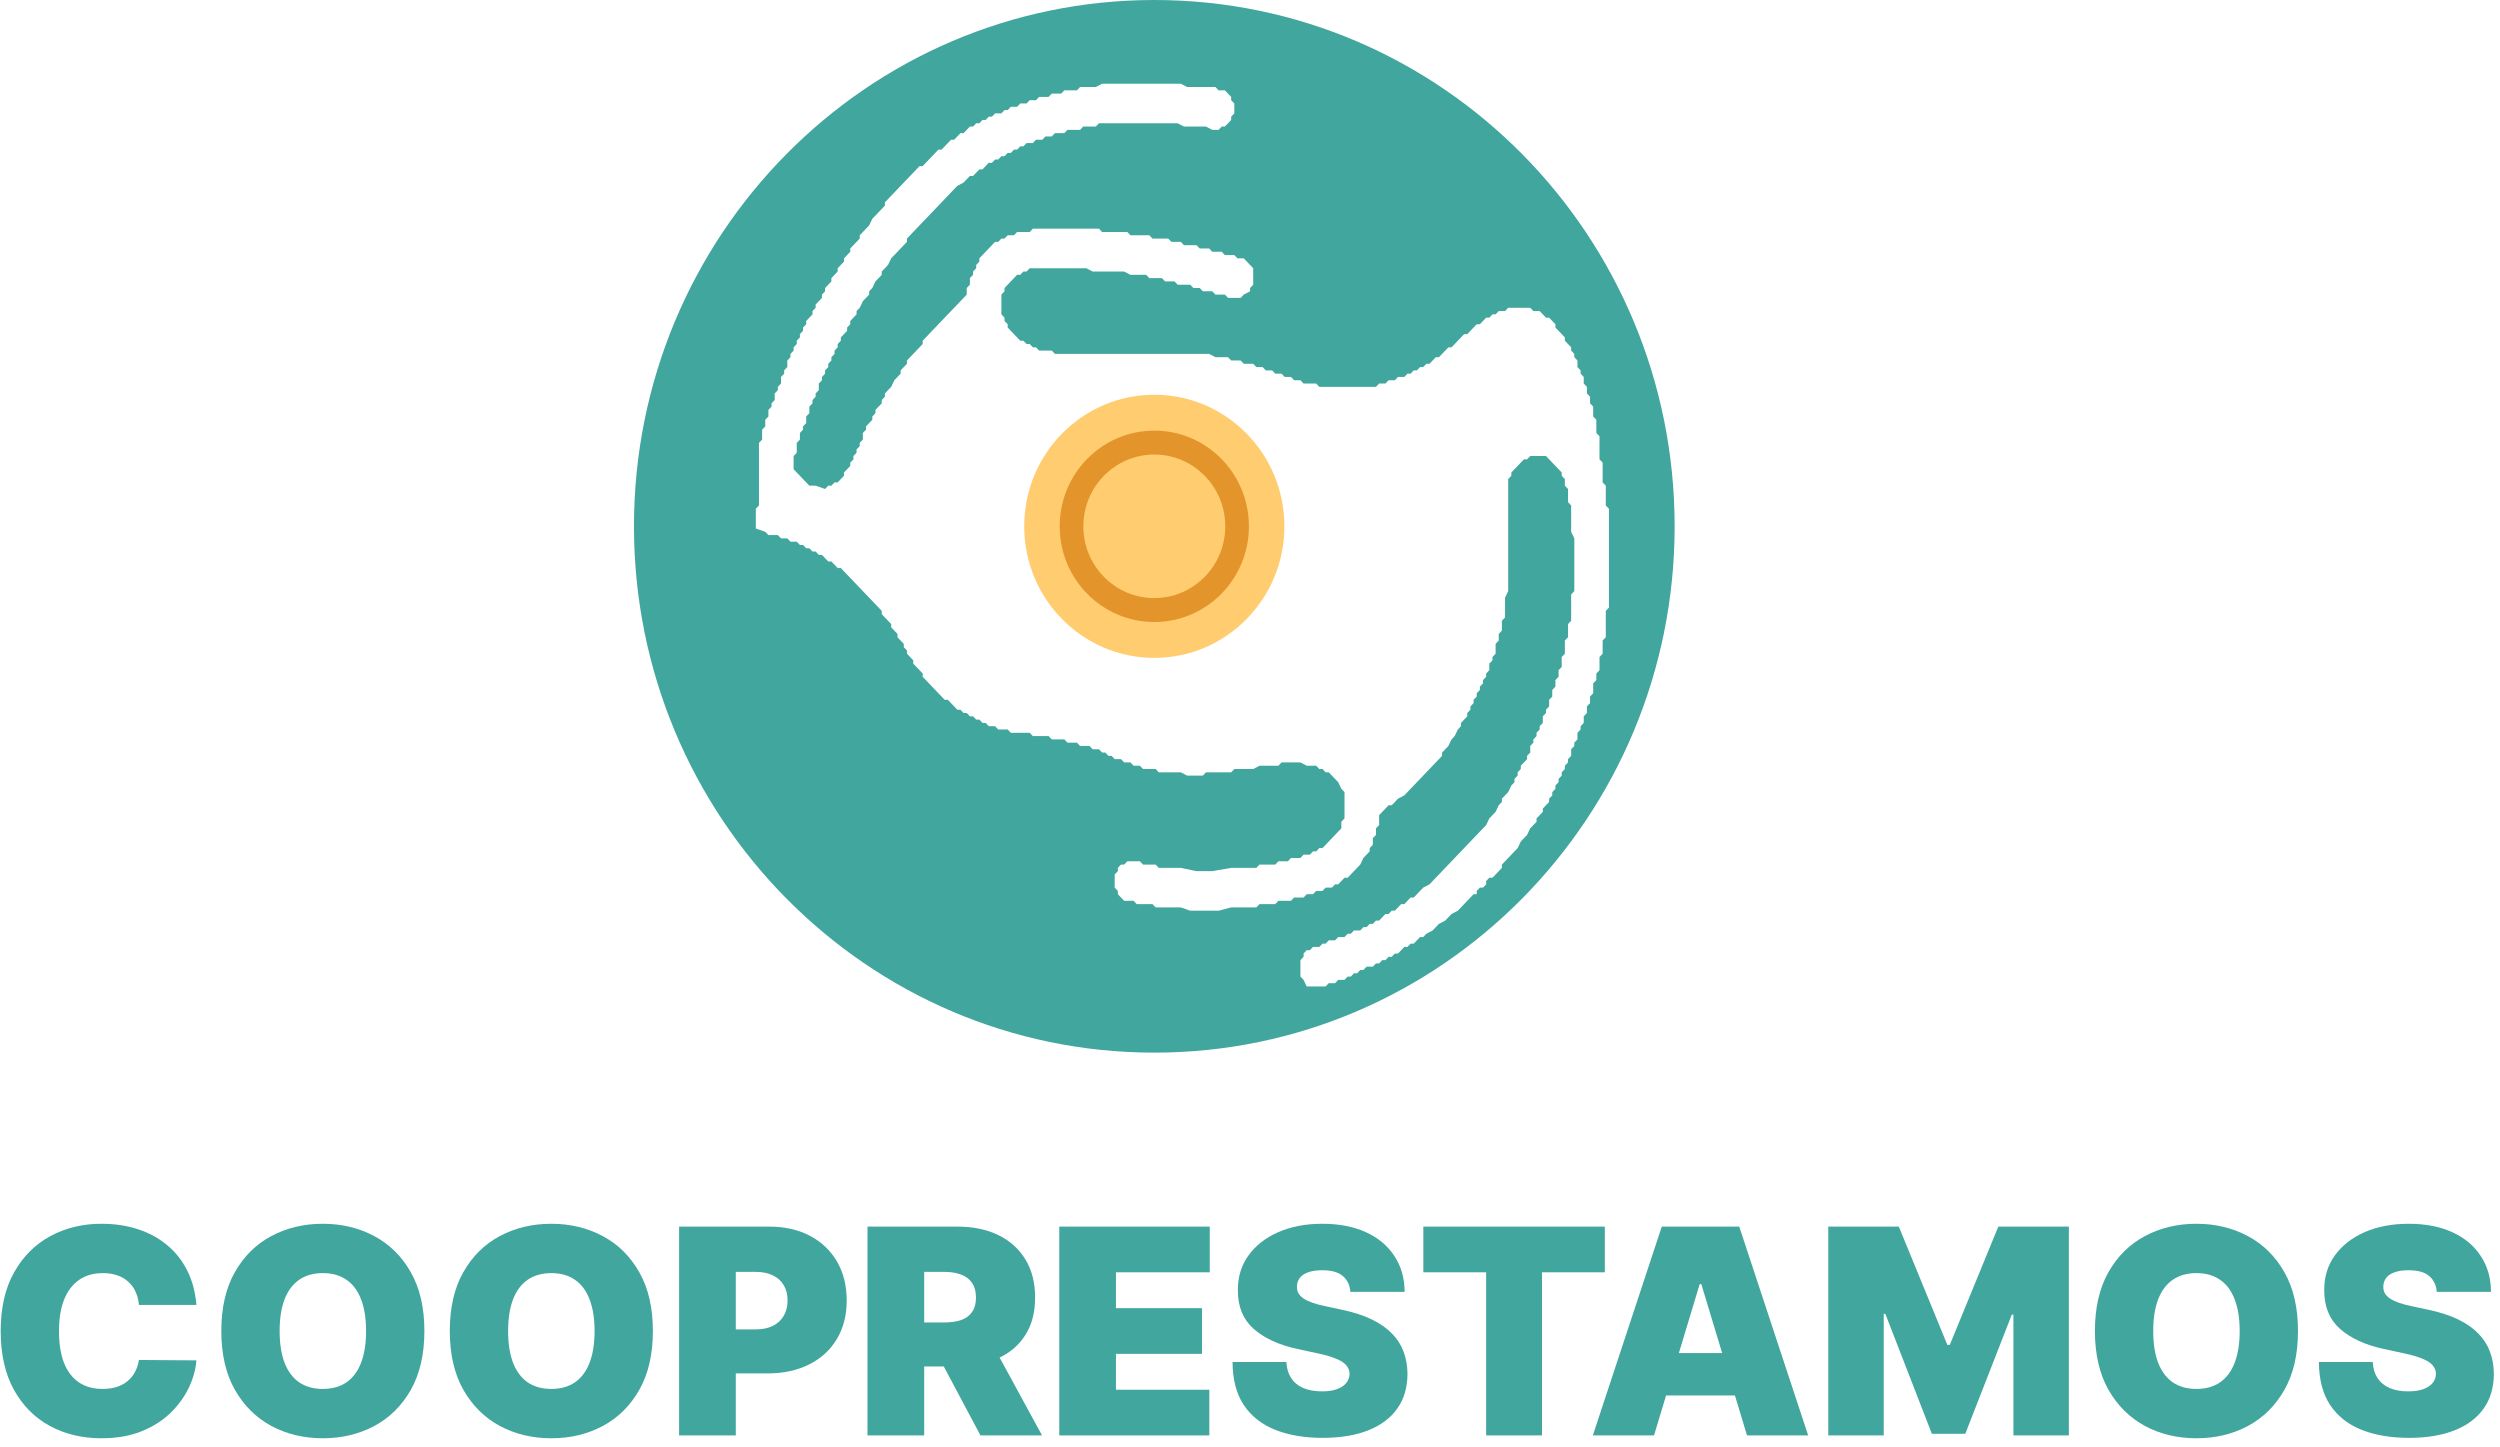 <svg width="209" height="121" viewBox="0 0 209 121" fill="none" xmlns="http://www.w3.org/2000/svg">
<path fill-rule="evenodd" clip-rule="evenodd" d="M96.5 0C120.524 5.4503e-07 140 19.7 140 44C140 68.3 120.524 88 96.5 88C72.475 88 53 68.3 53 44C53 19.7 72.475 0 96.5 0ZM92.136 7L91.609 7.275H90.294L90.031 7.551H88.978L88.715 7.826H87.926L87.662 8.102H86.873L86.609 8.377H86.083L85.82 8.652H85.294L85.03 8.928H84.504L84.241 9.203H83.977L83.715 9.479H83.188L82.925 9.754H82.662L82.398 10.029H82.136L81.872 10.306H81.609L81.346 10.581H81.083L80.819 10.856L80.556 11.132H80.293L79.767 11.683H79.504L79.241 11.958L78.977 12.233L78.715 12.509H78.451L78.188 12.784L77.925 13.06L77.662 13.335L77.398 13.61L77.136 13.886H76.872L76.609 14.161L76.346 14.437L76.083 14.712L73.977 16.916V17.191L73.714 17.467L73.451 17.742L73.187 18.018L72.925 18.293L72.661 18.844L72.398 19.119L72.135 19.395L71.872 19.67V19.945L71.608 20.221L71.346 20.496L71.082 20.771V21.047L70.819 21.322L70.555 21.598V21.873L70.029 22.425V22.7L69.766 22.976L69.503 23.251V23.526L69.24 23.802L68.976 24.077V24.352L68.714 24.628V24.903L68.451 25.179L68.187 25.454V25.73L67.925 26.005V26.28L67.661 26.556L67.398 26.831V27.106L67.135 27.382V27.657L66.872 27.933V28.208L66.608 28.483V28.76L66.346 29.035V29.311L66.082 29.586V29.861L65.819 30.137V30.688L65.555 30.963V31.238L65.293 31.514V32.065L65.029 32.34V32.615L64.766 32.891V33.441L64.503 33.717V33.992L64.24 34.268V34.819L63.976 35.095V35.645L63.714 35.921V36.747L63.45 37.023V42.256L63.187 42.531V44.184L63.976 44.459L64.24 44.734H65.029L65.293 45.01H65.819L66.082 45.285H66.608L66.872 45.56H67.135L67.398 45.836H67.661L67.925 46.111H68.187L68.451 46.387H68.714L68.976 46.662L69.24 46.938H69.503L70.029 47.489H70.293L70.555 47.765L70.819 48.04L71.082 48.315L71.346 48.591L71.608 48.866L71.872 49.142L72.925 50.243L73.187 50.519L73.451 50.794L73.714 51.069V51.345L73.977 51.62L74.24 51.895L74.504 52.171V52.446L74.766 52.722L75.03 52.997V53.273L75.293 53.549L75.556 53.824V54.1L75.819 54.375V54.65L76.083 54.926L76.346 55.201V55.477L76.609 55.752L76.872 56.027L77.136 56.303V56.578L77.925 57.404L78.188 57.68L78.977 58.506H79.241L79.504 58.781L79.767 59.057L80.03 59.332H80.293L80.556 59.608H80.819L81.083 59.884H81.346L81.609 60.159H81.872L82.136 60.435H82.398L82.662 60.71H83.188L83.451 60.985H84.241L84.504 61.261H86.083L86.347 61.536H87.662L87.926 61.812H88.978L89.241 62.087H90.031L90.294 62.362H91.084L91.347 62.638H91.873L92.136 62.913H92.399L92.662 63.188H92.926L93.188 63.464H93.715L93.978 63.739H94.505L94.767 64.015H95.294L95.557 64.29H96.61L96.873 64.565H98.716L99.242 64.841H100.557L100.821 64.565H102.926L103.189 64.29H104.768L105.295 64.015H106.874L107.137 63.739H108.716L109.242 64.015H110.032L110.295 64.29H110.558L110.821 64.565H111.085L111.347 64.841L111.611 65.116L111.874 65.392L112.138 65.943L112.4 66.219V68.422L112.138 68.697V69.248L111.874 69.523L110.821 70.625L110.558 70.9H110.295L110.032 71.176H109.768L109.506 71.451H108.979L108.716 71.727H107.927L107.663 72.003H106.874L106.61 72.278H105.295L105.031 72.554H102.926L101.347 72.829H100.031L98.716 72.554H96.873L96.61 72.278H95.557L95.294 72.003H94.241L93.978 72.278H93.715L93.452 72.554V72.829L93.188 73.105V74.206L93.452 74.481V74.757L93.715 75.032L93.978 75.308H94.767L95.031 75.583H96.347L96.61 75.858H98.716L99.505 76.134H101.874L102.926 75.858H105.031L105.295 75.583H106.61L106.874 75.308H107.927L108.189 75.032H108.979L109.242 74.757H109.768L110.032 74.481H110.558L110.821 74.206H111.347L111.611 73.931H111.874L112.138 73.655L112.4 73.38H112.664L112.927 73.105L113.19 72.829L113.453 72.554L113.717 72.278L113.979 71.727L114.242 71.451L114.506 71.176V70.9L114.768 70.625V70.074L115.032 69.799V69.248L115.295 68.973V68.147L115.558 67.871L115.821 67.596L116.085 67.32H116.347L116.611 67.045L116.874 66.769L117.4 66.494L117.664 66.219L117.927 65.943L118.19 65.668L118.453 65.392L118.717 65.116L118.979 64.841L119.243 64.565L119.506 64.29L119.769 64.015L120.032 63.739L120.296 63.464L120.558 63.188V62.913L120.822 62.638L121.085 62.362L121.348 61.812L121.611 61.536L121.875 60.985L122.138 60.71V60.435L122.401 60.159L122.664 59.884V59.608L122.928 59.332V59.057L123.19 58.781V58.506L123.454 58.23V57.955L123.717 57.68V57.404L123.98 57.129V56.853L124.243 56.578V56.303L124.507 56.027V55.477L124.769 55.201V54.926L125.033 54.65V53.824L125.296 53.549V52.997L125.558 52.722V51.895L125.822 51.62V49.968L126.085 49.417V40.052L126.348 39.776V39.501L126.611 39.226L126.875 38.95L127.138 38.675L127.401 38.399H127.664L127.928 38.124H129.243L129.507 38.399L130.559 39.501V39.776L130.822 40.052V40.602L131.086 40.878V41.98L131.348 42.256V44.459L131.612 45.01V49.417L131.348 49.692V51.895L131.086 52.171V53.273L130.822 53.549V54.65L130.559 54.926V55.752L130.296 56.027V56.578L130.033 56.853V57.404L129.769 57.68V58.23L129.507 58.506V59.057L129.243 59.332V59.608L128.98 59.884V60.435L128.717 60.71V60.985L128.454 61.261V61.536L128.19 61.812V62.087L127.928 62.362V62.913L127.664 63.188V63.464L127.401 63.739L127.138 64.015V64.29L126.875 64.565V64.841L126.611 65.116V65.392L126.348 65.668L126.085 66.219L125.822 66.494L125.558 66.769V67.045L125.296 67.32L125.033 67.871L124.769 68.147L124.507 68.422L124.243 68.973L123.98 69.248L123.717 69.523L123.454 69.799L123.19 70.074L120.296 73.105L120.032 73.38L119.769 73.655L119.506 73.931L118.979 74.206L118.717 74.481L118.453 74.757L118.19 75.032H117.927L117.664 75.308L117.4 75.583H117.138L116.874 75.858L116.611 76.134H116.347L116.085 76.409H115.821L115.558 76.685L115.295 76.96H115.032L114.768 77.235H114.506L114.242 77.511H113.979L113.717 77.786H113.19L112.927 78.062H112.664L112.4 78.338H111.874L111.611 78.613H111.085L110.821 78.889H110.558L110.295 79.164H109.768L109.506 79.439H109.242L108.979 79.715V79.99L108.716 80.266V81.643L108.979 81.918L109.242 82.469H110.821L111.085 82.193H111.611L111.874 81.918H112.4L112.664 81.643H112.927L113.19 81.367H113.453L113.717 81.092H113.979L114.242 80.816H114.768L115.032 80.541H115.295L115.558 80.266H115.821L116.085 79.99H116.347L116.611 79.715H116.874L117.138 79.439L117.4 79.164H117.664L117.927 78.889H118.19L118.453 78.613L118.717 78.338H118.979L119.243 78.062L119.769 77.786L120.032 77.511L120.296 77.235L120.822 76.96L121.085 76.685L121.348 76.409L121.875 76.134L122.138 75.858L122.401 75.583L122.664 75.308L122.928 75.032L123.19 74.757H123.454V74.481L123.717 74.206H123.98L124.243 73.931V73.655L124.507 73.38H124.769L125.033 73.105L125.558 72.554V72.278L125.822 72.003L126.085 71.727L126.348 71.451L126.611 71.176L126.875 70.9L127.138 70.35L127.401 70.074L127.664 69.799L127.928 69.248L128.19 68.973L128.454 68.697V68.422L128.717 68.147L128.98 67.871V67.596L129.243 67.32L129.507 67.045V66.769L129.769 66.494V66.219L130.033 65.943V65.668L130.296 65.392V65.116L130.559 64.841V64.565L130.822 64.29V64.015L131.086 63.739V63.464L131.348 63.188V62.638L131.612 62.362V62.087L131.875 61.812V61.261L132.138 60.985V60.71L132.401 60.435V59.884L132.665 59.608V59.057L132.928 58.781V58.23L133.191 57.955V57.129L133.454 56.853V56.303L133.718 56.027V54.926L133.98 54.65V53.549L134.244 53.273V51.069L134.507 50.794V42.531L134.244 42.256V40.602L133.98 40.327V38.675L133.718 38.399V36.472L133.454 36.196V35.095L133.191 34.819V33.992L132.928 33.717V33.166L132.665 32.891V32.34L132.401 32.065V31.514L132.138 31.238V30.963L131.875 30.688V30.137L131.612 29.861V29.586L131.348 29.311V29.035L130.822 28.483V28.208L130.559 27.933L130.296 27.657L130.033 27.382V27.106L129.769 26.831L129.507 26.556H129.243L128.98 26.28L128.717 26.005H128.19L127.928 25.73H126.085L125.822 26.005H125.296L125.033 26.28H124.769L124.507 26.556H124.243L123.98 26.831L123.717 27.106H123.454L123.19 27.382L122.928 27.657L122.664 27.933H122.401L122.138 28.208L121.348 29.035H121.085L120.822 29.311L120.558 29.586L120.296 29.861H120.032L119.769 30.137L119.506 30.412H119.243L118.979 30.688H118.717L118.453 30.963H118.19L117.927 31.238H117.664L117.4 31.514H116.874L116.611 31.789H116.085L115.821 32.065H115.295L115.032 32.34H110.295L110.032 32.065H108.979L108.716 31.789H108.189L107.927 31.514H107.4L107.137 31.238H106.61L106.347 30.963H105.821L105.557 30.688H105.031L104.768 30.412H103.978L103.716 30.137H102.926L102.663 29.861H101.61L101.084 29.586H88.188L87.926 29.311H86.873L86.609 29.035H86.347L86.083 28.76H85.82L85.556 28.483H85.294L85.03 28.208L84.767 27.933L84.504 27.657L84.241 27.382V27.106L83.977 26.831V26.556L83.715 26.28V24.628L83.977 24.352V24.077L84.241 23.802L84.504 23.526L84.767 23.251L85.03 22.976H85.294L85.556 22.7H85.82L86.083 22.425H90.82L91.347 22.7H93.978L94.505 22.976H95.82L96.084 23.251H97.136L97.399 23.526H98.189L98.452 23.802H99.505L99.768 24.077H100.295L100.557 24.352H101.347L101.61 24.628H102.4L102.663 24.903H103.716L103.978 24.628L104.505 24.352V24.077L104.768 23.802V22.425L104.242 21.873L103.978 21.598H103.452L103.189 21.322H102.4L102.137 21.047H101.347L101.084 20.771H100.295L100.031 20.496H98.978L98.716 20.221H97.926L97.663 19.945H96.347L96.084 19.67H94.505L94.241 19.395H92.136L91.873 19.119H86.347L86.083 19.395H85.03L84.767 19.67H84.241L83.977 19.945H83.715L83.451 20.221H83.188L82.925 20.496L82.662 20.771L82.398 21.047L82.136 21.322L81.872 21.598V21.873L81.609 22.148V22.425L81.346 22.7V22.976L81.083 23.251V23.802L80.819 24.077V24.628L79.767 25.73L79.504 26.005L79.241 26.28L78.977 26.556L78.715 26.831L78.451 27.106L78.188 27.382L77.925 27.657L77.136 28.483V28.76L76.872 29.035L76.609 29.311L75.819 30.137V30.412L75.556 30.688L75.293 30.963V31.238L75.03 31.514L74.766 31.789L74.504 32.34L74.24 32.615L73.977 32.891V33.166L73.714 33.441V33.717L73.451 33.992L73.187 34.268V34.543L72.925 34.819V35.095L72.661 35.37L72.398 35.645V35.921L72.135 36.196V36.747L71.872 37.023V37.298L71.608 37.573V37.849L71.346 38.124V38.399L71.082 38.675V38.95L70.819 39.226L70.555 39.501V39.776L70.293 40.052L70.029 40.327H69.766L69.503 40.602H69.24L68.976 40.878L68.187 40.602H67.661L67.398 40.327L66.608 39.501L66.346 39.226V38.124L66.608 37.849V37.023L66.872 36.747V36.196L67.135 35.921V35.645L67.398 35.37V34.819L67.661 34.543V33.992L67.925 33.717V33.441L68.187 33.166V32.891L68.451 32.615V32.065L68.714 31.789V31.514L68.976 31.238V30.963L69.24 30.688V30.412L69.503 30.137V29.861L69.766 29.586V29.311L70.029 29.035V28.76L70.293 28.483V28.208L70.555 27.933L70.819 27.657V27.382L71.082 27.106V26.831L71.346 26.556L71.608 26.28V26.005L71.872 25.73L72.135 25.179L72.398 24.903L72.661 24.628V24.352L72.925 24.077L73.187 23.526L73.451 23.251L73.714 22.976V22.7L73.977 22.425L74.24 22.148L74.504 21.598L74.766 21.322L75.03 21.047L75.819 20.221V19.945L76.083 19.67L76.346 19.395L76.609 19.119L76.872 18.844L77.136 18.568L78.977 16.641L79.241 16.365L79.504 16.089L79.767 15.813L80.03 15.538L80.556 15.263L80.819 14.987L81.083 14.712H81.346L81.609 14.437L81.872 14.161H82.136L82.398 13.886L82.662 13.61H82.925L83.188 13.335H83.451L83.715 13.06H83.977L84.241 12.784H84.504L84.767 12.509H85.03L85.294 12.233H85.556L85.82 11.958H86.347L86.609 11.683H87.136L87.399 11.407H87.926L88.188 11.132H88.978L89.241 10.856H90.294L90.557 10.581H91.609L91.873 10.306H98.452L98.978 10.581H100.821L101.347 10.856H101.874L102.137 10.581H102.4L102.663 10.306L102.926 10.029V9.754L103.189 9.479V8.652L102.926 8.377V8.102L102.4 7.551H101.874L101.61 7.275H99.242L98.716 7H92.136Z" fill="#41A69E"/>
<path d="M107.375 44C107.375 50.075 102.506 55 96.5 55C90.494 55 85.625 50.075 85.625 44C85.625 37.925 90.494 33 96.5 33C102.506 33 107.375 37.925 107.375 44Z" fill="#FFCC70"/>
<path d="M104.409 44C104.409 48.418 100.868 52 96.5 52C92.132 52 88.591 48.418 88.591 44C88.591 39.582 92.132 36 96.5 36C100.868 36 104.409 39.582 104.409 44Z" fill="#E3952C"/>
<path d="M102.432 44C102.432 47.314 99.776 50 96.5 50C93.224 50 90.568 47.314 90.568 44C90.568 40.686 93.224 38 96.5 38C99.776 38 102.432 40.686 102.432 44Z" fill="#FFCC70"/>
<path d="M16.42 109.091H11.614C11.579 108.693 11.489 108.332 11.341 108.009C11.199 107.685 11 107.406 10.744 107.173C10.494 106.935 10.19 106.753 9.832 106.628C9.474 106.497 9.068 106.432 8.613 106.432C7.818 106.432 7.145 106.625 6.594 107.011C6.048 107.398 5.633 107.952 5.349 108.673C5.071 109.395 4.932 110.261 4.932 111.273C4.932 112.341 5.074 113.236 5.358 113.957C5.648 114.673 6.065 115.213 6.611 115.577C7.156 115.935 7.812 116.114 8.579 116.114C9.017 116.114 9.409 116.06 9.755 115.952C10.102 115.838 10.403 115.676 10.659 115.466C10.915 115.256 11.122 115.003 11.281 114.707C11.446 114.406 11.557 114.068 11.614 113.693L16.42 113.727C16.363 114.466 16.156 115.219 15.798 115.986C15.44 116.747 14.932 117.452 14.273 118.099C13.619 118.741 12.809 119.259 11.844 119.651C10.878 120.043 9.755 120.239 8.477 120.239C6.875 120.239 5.437 119.895 4.165 119.207C2.898 118.52 1.895 117.509 1.156 116.173C0.423 114.838 0.057 113.205 0.057 111.273C0.057 109.33 0.432 107.693 1.182 106.364C1.932 105.028 2.943 104.02 4.216 103.338C5.488 102.651 6.909 102.307 8.477 102.307C9.579 102.307 10.594 102.457 11.52 102.759C12.446 103.06 13.258 103.5 13.957 104.08C14.656 104.653 15.219 105.361 15.645 106.202C16.071 107.043 16.329 108.006 16.42 109.091Z" fill="#41A69E"/>
<path d="M35.479 111.273C35.479 113.216 35.101 114.855 34.346 116.19C33.59 117.52 32.57 118.528 31.286 119.216C30.002 119.898 28.57 120.239 26.991 120.239C25.4 120.239 23.962 119.895 22.678 119.207C21.4 118.514 20.383 117.503 19.627 116.173C18.877 114.838 18.502 113.205 18.502 111.273C18.502 109.33 18.877 107.693 19.627 106.364C20.383 105.028 21.4 104.02 22.678 103.338C23.962 102.651 25.4 102.307 26.991 102.307C28.57 102.307 30.002 102.651 31.286 103.338C32.57 104.02 33.59 105.028 34.346 106.364C35.101 107.693 35.479 109.33 35.479 111.273ZM30.604 111.273C30.604 110.227 30.465 109.347 30.187 108.631C29.914 107.909 29.508 107.364 28.968 106.994C28.434 106.619 27.775 106.432 26.991 106.432C26.206 106.432 25.545 106.619 25.005 106.994C24.471 107.364 24.064 107.909 23.786 108.631C23.513 109.347 23.377 110.227 23.377 111.273C23.377 112.318 23.513 113.202 23.786 113.923C24.064 114.639 24.471 115.185 25.005 115.56C25.545 115.929 26.206 116.114 26.991 116.114C27.775 116.114 28.434 115.929 28.968 115.56C29.508 115.185 29.914 114.639 30.187 113.923C30.465 113.202 30.604 112.318 30.604 111.273Z" fill="#41A69E"/>
<path d="M54.581 111.273C54.581 113.216 54.203 114.855 53.447 116.19C52.692 117.52 51.672 118.528 50.388 119.216C49.103 119.898 47.672 120.239 46.092 120.239C44.501 120.239 43.064 119.895 41.78 119.207C40.501 118.514 39.484 117.503 38.728 116.173C37.978 114.838 37.603 113.205 37.603 111.273C37.603 109.33 37.978 107.693 38.728 106.364C39.484 105.028 40.501 104.02 41.78 103.338C43.064 102.651 44.501 102.307 46.092 102.307C47.672 102.307 49.103 102.651 50.388 103.338C51.672 104.02 52.692 105.028 53.447 106.364C54.203 107.693 54.581 109.33 54.581 111.273ZM49.706 111.273C49.706 110.227 49.567 109.347 49.288 108.631C49.015 107.909 48.609 107.364 48.069 106.994C47.535 106.619 46.876 106.432 46.092 106.432C45.308 106.432 44.646 106.619 44.106 106.994C43.572 107.364 43.166 107.909 42.888 108.631C42.615 109.347 42.478 110.227 42.478 111.273C42.478 112.318 42.615 113.202 42.888 113.923C43.166 114.639 43.572 115.185 44.106 115.56C44.646 115.929 45.308 116.114 46.092 116.114C46.876 116.114 47.535 115.929 48.069 115.56C48.609 115.185 49.015 114.639 49.288 113.923C49.567 113.202 49.706 112.318 49.706 111.273Z" fill="#41A69E"/>
<path d="M56.773 120V102.545H64.307C65.603 102.545 66.736 102.801 67.708 103.312C68.68 103.824 69.435 104.543 69.975 105.469C70.515 106.395 70.785 107.477 70.785 108.716C70.785 109.966 70.506 111.048 69.949 111.963C69.398 112.878 68.623 113.582 67.623 114.077C66.628 114.571 65.466 114.818 64.137 114.818H59.637V111.136H63.182C63.739 111.136 64.214 111.04 64.606 110.847C65.003 110.648 65.307 110.366 65.518 110.003C65.734 109.639 65.841 109.21 65.841 108.716C65.841 108.216 65.734 107.79 65.518 107.438C65.307 107.08 65.003 106.807 64.606 106.619C64.214 106.426 63.739 106.33 63.182 106.33H61.512V120H56.773Z" fill="#41A69E"/>
<path d="M72.523 120V102.545H80.057C81.353 102.545 82.486 102.781 83.458 103.253C84.43 103.724 85.185 104.403 85.725 105.29C86.265 106.176 86.535 107.239 86.535 108.477C86.535 109.727 86.256 110.781 85.699 111.639C85.148 112.497 84.373 113.145 83.373 113.582C82.378 114.02 81.216 114.239 79.887 114.239H75.387V110.557H78.932C79.489 110.557 79.964 110.489 80.356 110.352C80.753 110.21 81.057 109.986 81.268 109.679C81.484 109.372 81.591 108.972 81.591 108.477C81.591 107.977 81.484 107.571 81.268 107.259C81.057 106.94 80.753 106.707 80.356 106.56C79.964 106.406 79.489 106.33 78.932 106.33H77.262V120H72.523ZM82.751 111.989L87.114 120H81.966L77.705 111.989H82.751Z" fill="#41A69E"/>
<path d="M88.555 120V102.545H101.134V106.364H93.293V109.364H100.486V113.182H93.293V116.182H101.1V120H88.555Z" fill="#41A69E"/>
<path d="M112.893 108C112.848 107.432 112.635 106.989 112.254 106.67C111.879 106.352 111.308 106.193 110.541 106.193C110.052 106.193 109.652 106.253 109.339 106.372C109.032 106.486 108.805 106.642 108.657 106.841C108.51 107.04 108.433 107.267 108.427 107.523C108.416 107.733 108.453 107.923 108.538 108.094C108.629 108.259 108.771 108.409 108.964 108.545C109.157 108.676 109.405 108.795 109.706 108.903C110.007 109.011 110.365 109.108 110.78 109.193L112.211 109.5C113.177 109.705 114.004 109.974 114.692 110.31C115.379 110.645 115.942 111.04 116.379 111.494C116.817 111.943 117.138 112.449 117.342 113.011C117.552 113.574 117.66 114.187 117.666 114.852C117.66 116 117.373 116.972 116.805 117.767C116.237 118.562 115.425 119.168 114.368 119.582C113.317 119.997 112.052 120.205 110.575 120.205C109.058 120.205 107.734 119.98 106.604 119.531C105.479 119.082 104.604 118.392 103.979 117.46C103.359 116.523 103.047 115.324 103.041 113.864H107.541C107.569 114.398 107.703 114.847 107.942 115.21C108.18 115.574 108.515 115.849 108.947 116.037C109.385 116.224 109.905 116.318 110.507 116.318C111.013 116.318 111.436 116.256 111.777 116.131C112.118 116.006 112.376 115.832 112.552 115.611C112.729 115.389 112.819 115.136 112.825 114.852C112.819 114.585 112.731 114.352 112.561 114.153C112.396 113.949 112.123 113.767 111.743 113.608C111.362 113.443 110.848 113.29 110.2 113.148L108.461 112.773C106.916 112.438 105.697 111.878 104.805 111.094C103.919 110.304 103.479 109.227 103.484 107.864C103.479 106.756 103.774 105.787 104.371 104.957C104.973 104.122 105.805 103.472 106.868 103.006C107.936 102.54 109.16 102.307 110.541 102.307C111.95 102.307 113.169 102.543 114.197 103.014C115.226 103.486 116.018 104.151 116.575 105.009C117.138 105.861 117.422 106.858 117.427 108H112.893Z" fill="#41A69E"/>
<path d="M118.991 106.364V102.545H134.162V106.364H128.912V120H124.241V106.364H118.991Z" fill="#41A69E"/>
<path d="M138.276 120H133.162L138.924 102.545H145.401L151.162 120H146.049L142.231 107.352H142.094L138.276 120ZM137.322 113.114H146.935V116.659H137.322V113.114Z" fill="#41A69E"/>
<path d="M152.844 102.545H158.741L162.798 112.432H163.003L167.059 102.545H172.957V120H168.321V109.909H168.184L164.298 119.864H161.503L157.616 109.841H157.48V120H152.844V102.545Z" fill="#41A69E"/>
<path d="M192.112 111.273C192.112 113.216 191.734 114.855 190.979 116.19C190.223 117.52 189.203 118.528 187.919 119.216C186.635 119.898 185.203 120.239 183.623 120.239C182.032 120.239 180.595 119.895 179.311 119.207C178.032 118.514 177.015 117.503 176.26 116.173C175.51 114.838 175.135 113.205 175.135 111.273C175.135 109.33 175.51 107.693 176.26 106.364C177.015 105.028 178.032 104.02 179.311 103.338C180.595 102.651 182.032 102.307 183.623 102.307C185.203 102.307 186.635 102.651 187.919 103.338C189.203 104.02 190.223 105.028 190.979 106.364C191.734 107.693 192.112 109.33 192.112 111.273ZM187.237 111.273C187.237 110.227 187.098 109.347 186.819 108.631C186.547 107.909 186.14 107.364 185.601 106.994C185.067 106.619 184.407 106.432 183.623 106.432C182.839 106.432 182.177 106.619 181.638 106.994C181.104 107.364 180.697 107.909 180.419 108.631C180.146 109.347 180.01 110.227 180.01 111.273C180.01 112.318 180.146 113.202 180.419 113.923C180.697 114.639 181.104 115.185 181.638 115.56C182.177 115.929 182.839 116.114 183.623 116.114C184.407 116.114 185.067 115.929 185.601 115.56C186.14 115.185 186.547 114.639 186.819 113.923C187.098 113.202 187.237 112.318 187.237 111.273Z" fill="#41A69E"/>
<path d="M203.714 108C203.668 107.432 203.455 106.989 203.074 106.67C202.699 106.352 202.128 106.193 201.361 106.193C200.873 106.193 200.472 106.253 200.16 106.372C199.853 106.486 199.626 106.642 199.478 106.841C199.33 107.04 199.253 107.267 199.248 107.523C199.236 107.733 199.273 107.923 199.358 108.094C199.449 108.259 199.591 108.409 199.785 108.545C199.978 108.676 200.225 108.795 200.526 108.903C200.827 109.011 201.185 109.108 201.6 109.193L203.032 109.5C203.998 109.705 204.824 109.974 205.512 110.31C206.199 110.645 206.762 111.04 207.199 111.494C207.637 111.943 207.958 112.449 208.162 113.011C208.373 113.574 208.481 114.187 208.486 114.852C208.481 116 208.194 116.972 207.626 117.767C207.057 118.562 206.245 119.168 205.188 119.582C204.137 119.997 202.873 120.205 201.395 120.205C199.878 120.205 198.555 119.98 197.424 119.531C196.299 119.082 195.424 118.392 194.799 117.46C194.18 116.523 193.867 115.324 193.861 113.864H198.361C198.39 114.398 198.523 114.847 198.762 115.21C199.001 115.574 199.336 115.849 199.768 116.037C200.205 116.224 200.725 116.318 201.327 116.318C201.833 116.318 202.256 116.256 202.597 116.131C202.938 116.006 203.197 115.832 203.373 115.611C203.549 115.389 203.64 115.136 203.645 114.852C203.64 114.585 203.552 114.352 203.381 114.153C203.216 113.949 202.944 113.767 202.563 113.608C202.182 113.443 201.668 113.29 201.02 113.148L199.282 112.773C197.736 112.438 196.518 111.878 195.626 111.094C194.739 110.304 194.299 109.227 194.305 107.864C194.299 106.756 194.594 105.787 195.191 104.957C195.793 104.122 196.626 103.472 197.688 103.006C198.756 102.54 199.981 102.307 201.361 102.307C202.77 102.307 203.989 102.543 205.018 103.014C206.046 103.486 206.839 104.151 207.395 105.009C207.958 105.861 208.242 106.858 208.248 108H203.714Z" fill="#41A69E"/>
</svg>
